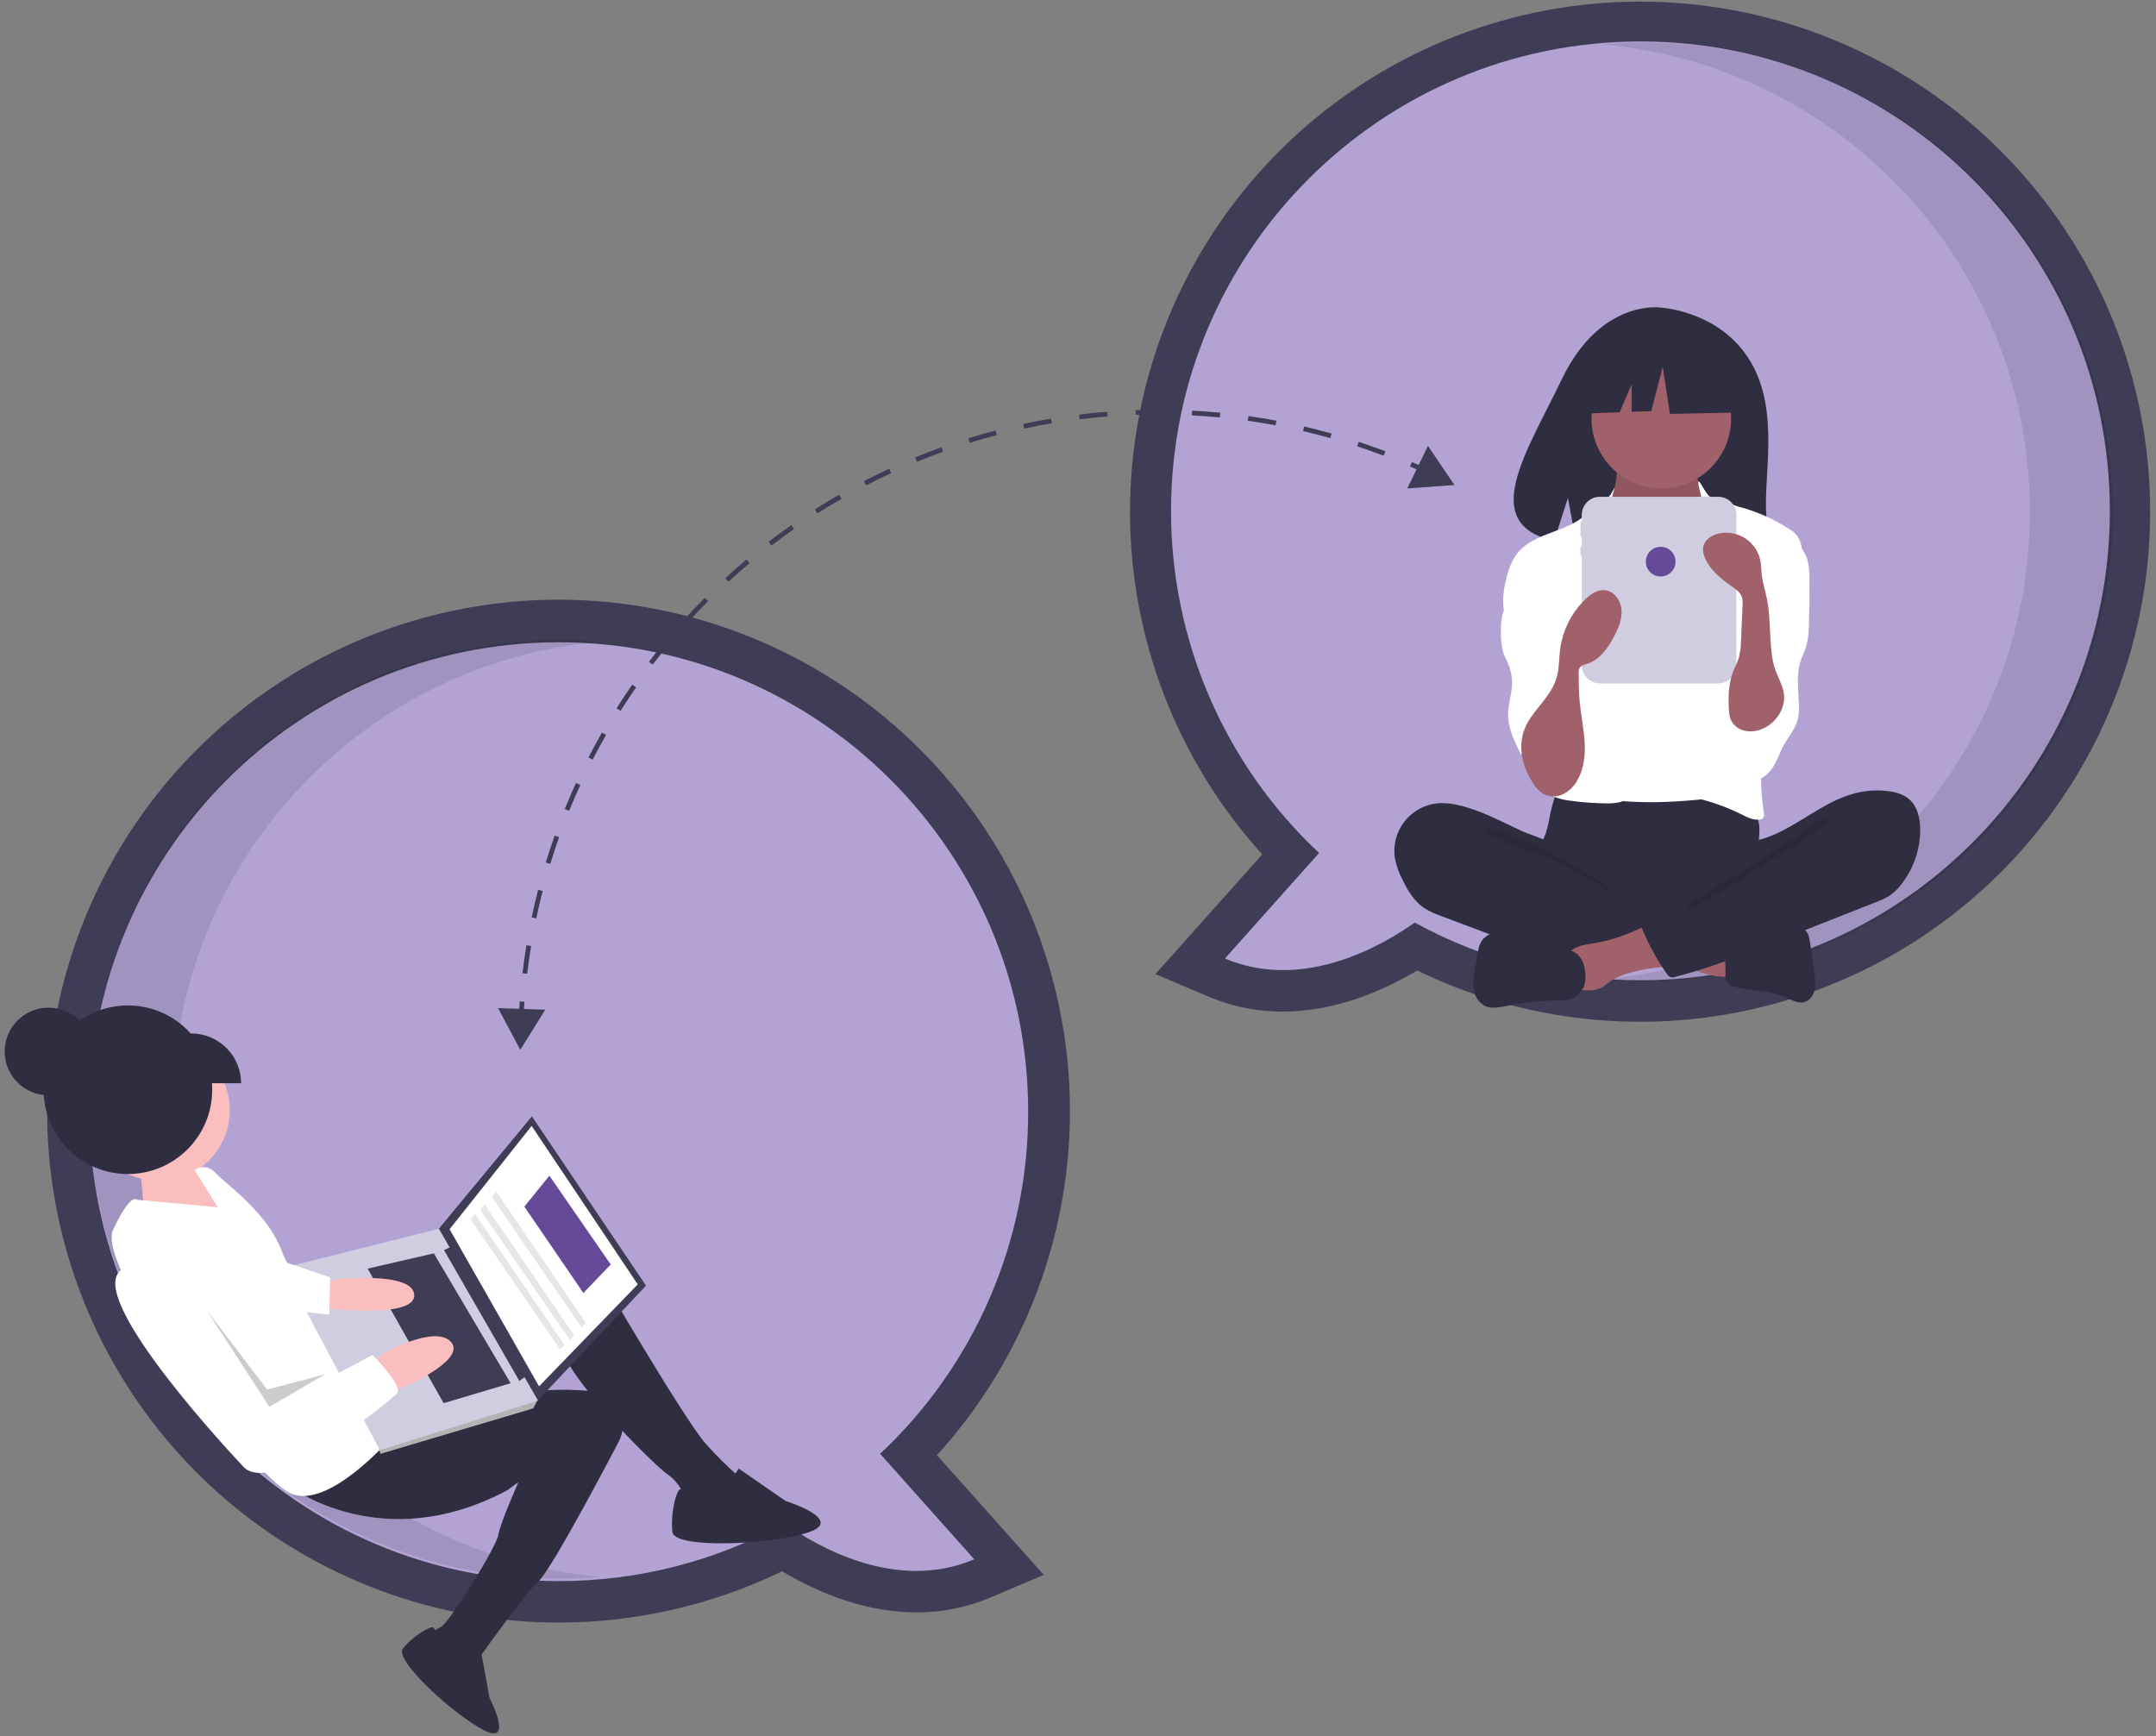 <svg width="231" height="186" viewBox="0 0 231 186" fill="none" xmlns="http://www.w3.org/2000/svg">
<rect x="0" y="0" width="231" height="186" fill="#808080" stroke="none"/>
<g clip-path="url(#clip0)">
<path d="M151.84 103.98C146.988 106.89 138.343 110.536 129.509 106.789L123.799 104.367L135.242 91.539C126.111 81.471 121.059 68.361 121.073 54.768C121.087 41.176 126.165 28.076 135.317 18.027C144.47 7.977 157.038 1.699 170.57 0.417C184.102 -0.865 197.626 2.942 208.502 11.094C219.379 19.247 226.827 31.16 229.393 44.508C231.958 57.856 229.458 71.681 222.379 83.285C215.301 94.889 204.152 103.439 191.109 107.265C178.066 111.092 164.066 109.921 151.84 103.98V103.98ZM129.915 54.738C129.889 61.004 131.161 67.207 133.65 72.957C136.138 78.708 139.79 83.882 144.374 88.152L147.531 91.119L140.33 99.19C144.081 98.429 147.348 96.4 149.004 95.222L151.277 93.605L153.722 94.948C160.479 98.647 168.059 100.586 175.762 100.585C201.043 100.585 221.61 80.018 221.61 54.738C221.61 29.457 201.043 8.89 175.762 8.89C150.482 8.89 129.915 29.457 129.915 54.738V54.738Z" fill="#3F3D56"/>
<path d="M125.47 54.738C125.47 26.962 147.987 4.445 175.762 4.445C203.538 4.445 226.055 26.962 226.055 54.738C226.055 82.514 203.538 105.03 175.762 105.03C167.309 105.043 158.99 102.914 151.581 98.844C148.105 101.317 139.624 106.251 131.245 102.697L141.331 91.392C136.317 86.694 132.322 81.017 129.594 74.712C126.866 68.406 125.462 61.608 125.47 54.738Z" fill="#B3A3D4"/>
<path opacity="0.1" d="M217.487 54.847C217.487 28.569 197.333 7.002 171.64 4.752C173.105 4.623 174.586 4.554 176.085 4.554C203.861 4.554 226.377 27.071 226.377 54.847C226.377 82.623 203.861 105.139 176.085 105.139C174.589 105.139 173.109 105.069 171.647 104.941C197.337 102.687 217.487 81.122 217.487 54.847Z" fill="black"/>
<path d="M59.868 173.847C47.302 173.853 35.115 169.54 25.35 161.629C15.586 153.719 8.837 142.693 6.234 130.399C3.632 118.105 5.334 105.29 11.056 94.102C16.778 82.913 26.172 74.031 37.663 68.945C49.154 63.858 62.044 62.876 74.173 66.163C86.302 69.449 96.933 76.805 104.285 86.997C111.636 97.189 115.26 109.598 114.551 122.145C113.842 134.691 108.841 146.613 100.388 155.911L111.831 168.739L106.121 171.161C97.287 174.908 88.643 171.262 83.791 168.352C76.334 171.967 68.155 173.846 59.868 173.847ZM59.868 73.262C34.588 73.262 14.021 93.829 14.021 119.11C14.021 144.39 34.588 164.957 59.868 164.957C67.572 164.958 75.152 163.019 81.909 159.32L84.353 157.976L86.626 159.594C88.283 160.772 91.55 162.801 95.3 163.562L88.1 155.49L91.256 152.524C95.841 148.253 99.492 143.08 101.981 137.329C104.469 131.579 105.741 125.375 105.716 119.11C105.716 93.829 85.149 73.262 59.868 73.262Z" fill="#3F3D56"/>
<path d="M110.161 119.11C110.161 91.334 87.644 68.817 59.868 68.817C32.093 68.817 9.576 91.334 9.576 119.11C9.576 146.885 32.093 169.402 59.868 169.402C68.322 169.415 76.641 167.286 84.049 163.216C87.526 165.689 96.007 170.623 104.385 167.069L94.3 155.764C99.314 151.066 103.308 145.389 106.037 139.084C108.765 132.778 110.169 125.98 110.161 119.11Z" fill="#B3A3D4"/>
<path opacity="0.1" d="M18.466 118.856C18.466 92.578 38.62 71.011 64.313 68.761C62.848 68.632 61.367 68.563 59.868 68.563C32.093 68.563 9.576 91.08 9.576 118.856C9.576 146.632 32.093 169.148 59.868 169.148C61.364 169.148 62.844 169.078 64.306 168.95C38.616 166.696 18.466 145.131 18.466 118.856Z" fill="black"/>
<path d="M187.569 38.76C184.279 33.2 177.768 32.941 177.768 32.941C177.768 32.941 171.425 32.129 167.355 40.597C163.562 48.49 158.327 56.111 166.512 57.959L167.991 53.357L168.907 58.301C170.072 58.385 171.241 58.405 172.409 58.361C181.174 58.078 189.522 58.444 189.254 55.298C188.896 51.117 190.735 44.11 187.569 38.76Z" fill="#2F2E41"/>
<path d="M166.045 87.452C165.948 88.063 165.808 88.667 165.625 89.259C165.419 89.838 165.101 90.373 164.913 90.958C164.313 92.823 165.145 94.902 166.474 96.341C167.626 97.584 169.113 98.468 170.756 98.884C171.966 99.143 173.2 99.273 174.437 99.271C177.858 99.387 181.366 99.491 184.608 98.391C185.632 98.036 186.621 97.586 187.563 97.049C187.86 96.907 188.122 96.701 188.329 96.445C188.546 96.071 188.643 95.638 188.606 95.207C188.599 93.757 188.305 92.314 188.374 90.865C188.413 90.063 188.563 89.262 188.489 88.462C188.387 87.553 188.007 86.699 187.4 86.015C186.793 85.331 185.99 84.852 185.1 84.642C184.181 84.444 183.227 84.552 182.291 84.642C179.861 84.875 177.421 84.985 174.98 84.969C172.485 84.953 170.007 84.572 167.525 84.532C166.791 84.521 166.806 84.747 166.572 85.457C166.357 86.111 166.181 86.777 166.045 87.452Z" fill="#2F2E41"/>
<path d="M173.123 51.645C173.004 52.272 172.874 52.923 172.497 53.438C172.063 54.032 171.355 54.371 170.889 54.939C170.186 55.794 170.146 56.996 170.143 58.103C170.14 59.122 170.161 60.209 170.729 61.056C171.134 61.581 171.636 62.024 172.208 62.359C174.34 63.796 176.643 65.258 179.214 65.306C180.279 65.325 181.42 65.05 182.121 64.248C182.424 63.871 182.662 63.447 182.825 62.992C183.482 61.372 183.881 59.659 184.006 57.915C184.1 57.096 184.024 56.265 183.781 55.476C183.469 54.606 182.837 53.889 182.42 53.064C181.927 52.083 181.746 50.974 181.903 49.886C181.924 49.81 181.918 49.728 181.885 49.656C181.851 49.617 181.808 49.587 181.76 49.568C181.712 49.548 181.66 49.54 181.609 49.544L176.512 49.177C176.038 49.154 175.565 49.099 175.097 49.015C174.823 48.959 174.097 48.569 173.835 48.673C173.35 48.865 173.223 51.124 173.123 51.645Z" fill="#A0616A"/>
<path opacity="0.1" d="M173.123 51.803C173.004 52.431 172.874 53.082 172.497 53.597C172.063 54.191 171.355 54.53 170.889 55.098C170.186 55.952 170.146 57.155 170.143 58.262C170.14 59.281 170.161 60.368 170.729 61.214C171.134 61.74 171.636 62.183 172.208 62.518C174.34 63.955 176.643 65.417 179.214 65.465C180.279 65.484 181.42 65.209 182.121 64.407C182.424 64.03 182.662 63.606 182.825 63.151C183.482 61.531 183.881 59.818 184.006 58.074C184.1 57.254 184.024 56.424 183.781 55.635C183.469 54.765 182.837 54.048 182.42 53.223C181.927 52.242 181.746 51.133 181.903 50.045C181.924 49.969 181.918 49.887 181.885 49.815C181.851 49.776 181.808 49.746 181.76 49.727C181.712 49.707 181.66 49.699 181.609 49.703L176.512 49.336C176.038 49.312 175.565 49.258 175.097 49.174C174.823 49.118 174.097 48.728 173.835 48.832C173.35 49.024 173.223 51.283 173.123 51.803Z" fill="black"/>
<path d="M177.997 52.328C182.126 52.328 185.474 48.98 185.474 44.851C185.474 40.722 182.126 37.374 177.997 37.374C173.868 37.374 170.52 40.722 170.52 44.851C170.52 48.98 173.868 52.328 177.997 52.328Z" fill="#A0616A"/>
<path d="M174.172 61.597C174.541 62.025 174.986 62.381 175.485 62.647C176.005 62.862 176.563 62.968 177.126 62.959C178.474 62.997 179.935 62.75 180.872 61.781C182.081 60.532 182.041 58.517 182.988 57.06C183.065 56.928 183.169 56.814 183.294 56.726C183.453 56.64 183.632 56.599 183.813 56.607C185.009 56.596 186.052 57.372 186.992 58.111C187.435 58.416 187.815 58.803 188.111 59.251C188.297 59.614 188.425 60.004 188.489 60.407C188.955 62.685 189.107 65.015 189.257 67.336C189.339 68.618 189.422 69.902 189.416 71.186C189.396 75.419 188.412 79.58 187.434 83.698C187.308 84.229 187.135 84.822 186.653 85.076C186.438 85.173 186.207 85.229 185.971 85.243C183.169 85.572 180.361 85.901 177.54 85.945C176.44 85.961 175.339 85.935 174.239 85.865C174.05 85.862 173.862 85.829 173.683 85.768C173.44 85.651 173.231 85.474 173.077 85.253C171.551 83.33 171.461 80.672 171.471 78.217C171.495 72.216 171.709 66.219 172.114 60.227C172.148 59.733 172.155 59.132 171.798 58.743C172.492 59.771 173.287 60.727 174.172 61.597Z" fill="white"/>
<path d="M172.588 52.964C172.336 53.421 170.474 54.556 170.114 54.935C168.106 57.052 164.441 56.973 162.604 59.24C161.958 60.038 161.622 61.04 161.375 62.036C161.026 63.446 160.84 64.983 161.425 66.311C161.988 67.59 163.173 68.474 163.977 69.616C164.861 70.87 165.258 72.393 165.638 73.879C165.919 74.976 166.203 76.101 166.093 77.228C165.969 78.51 165.349 79.683 164.982 80.918C164.616 82.153 164.553 83.623 165.4 84.593C166.022 85.306 166.998 85.589 167.93 85.748C169.125 85.927 170.329 86.032 171.537 86.062C172.603 86.109 173.778 86.118 174.598 85.434C175.244 84.895 175.526 84.02 175.562 83.179C175.598 82.338 175.423 81.504 175.314 80.669C175.2 79.803 175.156 78.93 175.12 78.058C174.956 74.145 174.933 70.229 175.053 66.311C175.113 65.496 175.073 64.678 174.934 63.873C174.705 62.825 174.139 61.888 173.666 60.925C172.721 59.111 172.293 57.073 172.429 55.032C172.572 52.935 173.487 51.337 172.588 52.964Z" fill="white"/>
<path d="M183.088 53.123C183.472 53.519 184.779 53.649 185.269 53.903C185.729 54.116 186.209 54.282 186.702 54.4C188.487 54.915 190.185 55.694 191.739 56.711C192.062 56.9 192.347 57.147 192.581 57.439C192.827 57.84 192.986 58.288 193.047 58.755C193.287 59.941 193.527 61.142 193.473 62.352C193.416 63.636 193.03 64.879 192.646 66.106L191.212 70.689C190.142 74.11 189.065 77.564 188.764 81.136C188.598 83.116 188.672 85.108 188.985 87.07C189.014 87.165 189.023 87.266 189.011 87.365C188.998 87.464 188.965 87.559 188.913 87.645C188.818 87.738 188.694 87.795 188.562 87.806C187.87 87.914 187.2 87.561 186.573 87.249C184.657 86.296 182.612 85.627 180.503 85.263C181.328 84.072 181.963 82.761 182.389 81.377C182.63 80.498 182.82 79.605 182.958 78.704L183.625 74.847C183.896 73.437 184.087 72.013 184.197 70.582C184.248 70.045 184.216 69.503 184.104 68.975C183.951 68.473 183.747 67.987 183.495 67.526C182.396 65.24 181.881 62.631 182.313 60.132C182.502 59.038 182.87 57.943 182.717 56.843C182.569 55.786 182.722 54.965 182.451 53.919C181.338 49.623 182.364 52.379 183.088 53.123Z" fill="white"/>
<path d="M162.585 62.854C162.084 63.894 161.247 64.78 160.961 65.898C160.851 66.421 160.803 66.955 160.82 67.489C160.77 68.294 160.85 69.101 161.056 69.881C161.215 70.374 161.474 70.829 161.66 71.313C161.92 71.988 162.036 72.711 162 73.433C161.95 74.435 161.61 75.407 161.583 76.41C161.541 77.986 162.271 79.468 162.982 80.875C163.161 80.432 163.435 80.033 163.784 79.706C164.134 79.38 164.55 79.133 165.005 78.985C165.459 78.836 165.941 78.788 166.416 78.845C166.89 78.901 167.347 79.061 167.754 79.313C167.917 79.113 167.994 78.856 167.969 78.6C168.022 76.771 168.072 74.942 168.121 73.113C168.198 70.284 168.271 67.418 167.621 64.664C167.327 63.421 166.87 62.182 166.032 61.218C165.591 60.71 164.093 59.372 163.368 59.941C163.043 60.197 163.119 60.894 163.067 61.246C162.989 61.803 162.827 62.346 162.585 62.854Z" fill="white"/>
<path d="M193.62 59.858C193.822 60.608 193.908 61.384 193.876 62.16C193.885 63.74 193.864 65.321 193.813 66.902C193.821 67.713 193.717 68.52 193.505 69.303C193.343 69.812 193.093 70.289 192.926 70.796C192.426 72.316 192.699 73.964 192.742 75.564C192.772 76.081 192.728 76.601 192.611 77.106C192.347 78.097 191.636 78.898 191.141 79.797C190.67 80.65 190.386 81.607 189.823 82.403C189.261 83.199 188.288 83.83 187.344 83.585C186.629 83.4 186.122 82.767 185.77 82.118C185.003 80.69 184.741 79.045 185.026 77.449C185.379 75.508 186.519 73.785 186.93 71.856C187.495 69.206 186.637 66.471 186.662 63.761C186.651 63.337 186.708 62.913 186.833 62.507C187.049 61.888 187.512 61.394 187.94 60.897C188.475 60.277 188.972 59.625 189.428 58.945C189.734 58.488 190.15 57.312 190.694 57.215C191.906 56.996 193.319 58.921 193.62 59.858Z" fill="white"/>
<path d="M156.292 86.273C155.621 86.105 154.93 86.031 154.239 86.055C153.513 86.095 152.803 86.289 152.158 86.625C151.513 86.96 150.946 87.429 150.496 88.001C150.046 88.572 149.723 89.233 149.548 89.939C149.373 90.645 149.351 91.38 149.482 92.095C149.649 92.87 149.923 93.618 150.295 94.318C150.84 95.423 151.493 96.525 152.501 97.233C153.108 97.623 153.762 97.934 154.447 98.16L159.755 100.159C160.536 100.454 161.317 100.748 162.106 101.021C166.068 102.39 170.199 103.211 174.384 103.461C175.657 103.581 176.941 103.516 178.196 103.268C178.499 103.229 178.777 103.079 178.976 102.847C179.078 102.67 179.137 102.473 179.151 102.27L179.477 99.984C179.551 99.665 179.541 99.333 179.45 99.02C179.3 98.635 178.925 98.394 178.567 98.188C175.077 96.184 171.003 95.078 168.065 92.327C167.374 91.679 166.795 90.653 165.955 90.213C165.002 89.714 163.88 89.429 162.895 88.969C160.742 87.964 158.625 86.809 156.292 86.273Z" fill="#2F2E41"/>
<path opacity="0.1" d="M161.591 89.356C163.468 89.944 171.389 94.017 172.747 95.439C172.565 95.505 166.39 92.044 166.205 91.989C164.506 91.522 162.843 90.936 161.227 90.235C160.906 90.086 159.137 89.386 159.217 88.98C159.307 88.522 161.258 89.252 161.591 89.356Z" fill="black"/>
<path d="M184.999 104.647C185.106 104.655 185.212 104.624 185.297 104.56C185.334 104.512 185.362 104.457 185.378 104.398C185.394 104.339 185.398 104.278 185.39 104.217L185.381 101.102C184.485 100.675 183.483 100.538 182.5 100.407L177.91 99.793C178.016 99.808 177.193 101.77 177.319 102.032C177.541 102.494 179.241 102.903 179.721 103.121C181.388 103.879 183.121 104.713 184.999 104.647Z" fill="#A0616A"/>
<path d="M170.6 101.091C169.734 101.229 168.767 101.351 168.205 102.026C167.494 102.881 167.797 104.156 168.136 105.216C168.157 105.353 168.205 105.484 168.277 105.602C168.349 105.72 168.445 105.822 168.557 105.903C168.67 105.983 168.797 106.04 168.932 106.07C169.067 106.101 169.207 106.104 169.343 106.079C170.133 106.129 170.974 106.168 171.665 105.781C171.977 105.574 172.278 105.35 172.566 105.11C173.076 104.772 173.635 104.516 174.225 104.352C175.308 104.012 176.423 103.782 177.553 103.666C177.998 103.646 178.439 103.568 178.864 103.435C179.077 103.367 179.271 103.25 179.431 103.095C179.591 102.939 179.713 102.749 179.788 102.539C179.948 101.973 179.619 101.395 179.303 100.899C178.939 100.248 178.467 99.665 177.907 99.174C177.052 98.51 176.629 99.019 175.768 99.444C174.138 100.249 172.396 100.804 170.6 101.091Z" fill="#A0616A"/>
<path d="M168.336 101.872L162.834 100.246C162.174 100.016 161.484 99.882 160.786 99.849C160.437 99.835 160.088 99.895 159.764 100.026C159.44 100.157 159.147 100.356 158.906 100.609C158.479 101.11 158.357 101.795 158.251 102.444L158.023 103.832C157.872 104.532 157.829 105.252 157.896 105.965C157.933 106.322 158.05 106.665 158.24 106.97C158.429 107.274 158.685 107.531 158.989 107.722C159.75 108.137 160.684 107.934 161.533 107.761C163.25 107.41 164.996 107.223 166.747 107.201C167.406 107.194 168.097 107.202 168.679 106.893C169.016 106.693 169.3 106.413 169.505 106.079C169.71 105.744 169.83 105.364 169.855 104.972C169.964 103.786 169.568 102.236 168.336 101.872Z" fill="#2F2E41"/>
<path d="M187.162 100.455C187.875 100.33 188.505 99.924 189.188 99.685C190.15 99.348 191.193 99.348 192.212 99.352C192.587 99.318 192.963 99.393 193.296 99.569C193.745 99.868 193.86 100.466 193.936 101L194.397 104.221C194.52 104.822 194.533 105.441 194.435 106.046C194.299 106.643 193.893 107.219 193.3 107.373C192.581 107.56 191.875 107.1 191.196 106.798C189.498 106.044 187.525 106.237 185.754 105.673C185.585 105.639 185.425 105.569 185.284 105.469C185.144 105.369 185.027 105.24 184.94 105.09C184.879 104.911 184.858 104.722 184.876 104.534C184.907 103.498 184.688 102.084 185 101.095C185.28 100.205 186.366 100.455 187.162 100.455Z" fill="#2F2E41"/>
<path d="M198.806 84.977C199.905 84.701 201.045 84.623 202.171 84.747C203.071 84.846 203.998 85.096 204.655 85.719C205.455 86.477 205.712 87.649 205.733 88.751C205.768 90.945 205.041 93.083 203.674 94.8C203.341 95.235 202.944 95.617 202.497 95.933C202.015 96.235 201.502 96.482 200.966 96.671L189.078 101.36C185.95 102.594 182.812 103.831 179.55 104.644C179.461 104.687 179.364 104.712 179.265 104.717C179.166 104.722 179.067 104.707 178.974 104.674C178.881 104.64 178.795 104.588 178.723 104.521C178.65 104.453 178.592 104.372 178.551 104.282C177.509 102.794 176.635 101.196 175.945 99.516C175.913 99.476 175.89 99.429 175.879 99.378C175.869 99.328 175.871 99.275 175.884 99.226C175.898 99.176 175.924 99.13 175.959 99.093C175.995 99.055 176.038 99.027 176.087 99.01L184.496 94.178C185.112 93.857 185.687 93.461 186.207 92.999C186.57 92.647 186.868 92.233 187.086 91.776C187.26 91.412 187.276 90.553 187.499 90.284C187.717 90.02 188.462 89.999 188.807 89.895C189.292 89.747 189.768 89.567 190.231 89.357C192.112 88.516 193.787 87.293 195.59 86.308C196.601 85.73 197.682 85.282 198.806 84.977Z" fill="#2F2E41"/>
<path opacity="0.1" d="M194.039 88.584C192.594 89.669 190.724 90.667 189.292 91.78C188.803 92.16 180.658 96.74 180.542 97.348C181.878 97.573 190.387 91.621 191.604 91.027C192.822 90.433 193.901 89.595 194.97 88.764C195.243 88.552 196.398 87.915 195.616 87.678C195.175 87.545 194.364 88.367 194.039 88.584Z" fill="black"/>
<path d="M184.099 53.228H171.418C170.903 53.228 170.408 53.433 170.044 53.797C169.68 54.161 169.475 54.656 169.475 55.171V55.882H169.337V57.473H169.475V58.587H169.337V59.541H169.475V71.279C169.475 71.794 169.68 72.288 170.044 72.653C170.408 73.017 170.903 73.222 171.418 73.222H184.099C184.614 73.222 185.108 73.017 185.472 72.653C185.836 72.288 186.041 71.794 186.041 71.279V55.171C186.041 54.656 185.836 54.161 185.472 53.797C185.108 53.433 184.614 53.228 184.099 53.228Z" fill="#D0CDE1"/>
<path d="M186.114 38.224L179.682 34.855L170.8 36.233L168.963 44.349L173.537 44.173L174.815 41.191V44.124L176.926 44.043L178.151 39.296L178.917 44.349L186.42 44.196L186.114 38.224Z" fill="#2F2E41"/>
<path d="M164.268 83.925C164.559 84.42 164.972 84.831 165.468 85.12C165.794 85.268 166.149 85.341 166.507 85.331C166.864 85.321 167.215 85.23 167.532 85.064C168.165 84.725 168.684 84.205 169.022 83.571C169.721 82.337 169.865 80.86 169.778 79.444C169.691 78.028 169.389 76.634 169.255 75.222C169.157 74.195 169.15 73.162 169.142 72.131C169.118 71.915 169.163 71.696 169.272 71.506C169.458 71.32 169.7 71.2 169.961 71.162C171.372 70.743 172.308 69.421 172.98 68.111C173.428 67.236 173.818 66.281 173.731 65.302C173.645 64.323 172.941 63.337 171.964 63.237C171.158 63.154 170.413 63.666 169.832 64.231C168.365 65.663 167.423 67.546 167.156 69.579C167.028 70.574 167.065 71.597 166.794 72.563C166.216 74.626 164.407 75.891 163.506 77.747C162.513 79.793 163.061 82.115 164.268 83.925Z" fill="#A0616A"/>
<path d="M190.882 76.043C190.676 76.522 190.376 76.954 190.001 77.315C189.625 77.676 189.181 77.958 188.695 78.144C188.091 78.387 187.424 78.428 186.794 78.261C186.482 78.174 186.194 78.017 185.953 77.801C185.711 77.585 185.523 77.316 185.402 77.015C185.306 76.712 185.253 76.397 185.245 76.08C185.155 74.688 185.19 73.255 185.695 71.955C185.89 71.454 186.153 70.979 186.306 70.463C186.458 69.868 186.535 69.257 186.537 68.643L186.703 64.847C186.73 64.571 186.711 64.293 186.646 64.024C186.481 63.474 185.967 63.118 185.496 62.79C184.359 61.999 183.235 61.076 182.683 59.805C182.494 59.422 182.426 58.99 182.489 58.568C182.645 57.814 183.405 57.326 184.157 57.162C184.649 57.054 185.158 57.047 185.652 57.142C186.147 57.236 186.618 57.429 187.036 57.71C187.454 57.991 187.81 58.354 188.084 58.776C188.358 59.199 188.544 59.672 188.63 60.169C188.705 60.597 188.704 61.034 188.747 61.467C188.84 62.385 189.131 63.269 189.313 64.174C189.762 66.401 189.529 68.703 189.973 70.93C190.345 72.791 191.744 74.006 190.882 76.043Z" fill="#A0616A"/>
<path d="M177.928 61.768C178.806 61.768 179.519 61.056 179.519 60.177C179.519 59.299 178.806 58.586 177.928 58.586C177.049 58.586 176.337 59.299 176.337 60.177C176.337 61.056 177.049 61.768 177.928 61.768Z" fill="#644A98"/>
<path d="M5.193 117.352C7.785 117.352 9.886 115.251 9.886 112.659C9.886 110.068 7.785 107.967 5.193 107.967C2.602 107.967 0.5 110.068 0.5 112.659C0.5 115.251 2.602 117.352 5.193 117.352Z" fill="#2F2E41"/>
<path d="M22.204 126.591L19.84 124.293L15.094 125.768L15.55 131.263L25.309 130.81L22.311 126.736L22.204 126.591Z" fill="#FBBEBE"/>
<path d="M17.034 126.543C21.224 126.543 24.621 123.147 24.621 118.957C24.621 114.766 21.224 111.37 17.034 111.37C12.844 111.37 9.447 114.766 9.447 118.957C9.447 123.147 12.844 126.543 17.034 126.543Z" fill="#FBBEBE"/>
<path d="M64.134 136.329C64.134 136.329 73.454 152.346 75.673 154.751C76.728 155.934 77.852 157.055 79.038 158.105C79.038 158.105 77.996 161.564 76.335 161.441C75.388 161.384 74.46 161.155 73.595 160.766C73.595 160.766 72.854 158.844 71.561 158.001C70.268 157.159 59.704 146.766 59.95 143.444C60.197 140.123 64.134 136.329 64.134 136.329Z" fill="#2F2E41"/>
<path d="M30.94 159.186C30.94 159.186 40.878 166.9 54.384 159.652L55.548 158.796C55.548 158.796 53.584 163.214 53.402 164.412C53.19 165.801 48.077 173.938 47.242 174.328C46.407 174.718 46.224 175.078 46.224 175.078L49.765 178.976L51.074 178.012C51.074 178.012 56.18 170.778 57.673 169.455C59.167 168.132 66.282 154.485 66.282 154.485C66.282 154.485 69.002 149.343 62.213 148.956C55.424 148.57 52.3 150.42 52.3 150.42L40.252 152.334L30.94 159.186Z" fill="#2F2E41"/>
<path d="M79.154 157.348L84.18 160.826C84.18 160.826 90.593 162.835 86.643 164.172C82.693 165.509 72.283 165.993 72.047 164.148C71.811 162.303 72.457 159.399 72.977 159.558C73.496 159.717 77.1 160.653 79.154 157.348Z" fill="#2F2E41"/>
<path d="M51.519 176.817L52.45 181.926C52.45 181.926 55.095 186.986 51.919 185.416C48.742 183.846 42.198 177.883 43.165 176.633C44.131 175.383 46.264 174.027 46.48 174.434C46.697 174.842 48.3 177.569 51.519 176.817Z" fill="#2F2E41"/>
<path d="M41.935 154.011C41.935 154.011 35.179 161.899 31.078 159.983C26.976 158.067 10.197 135.875 12.113 131.774C14.029 127.673 14.671 128.546 14.671 128.546L23.335 129.347L20.842 125.35C20.842 125.35 22.006 124.493 23.115 125.696C24.224 126.898 28.677 129.901 30.228 134.142C31.779 138.384 36.334 138.172 36.334 138.172L41.935 154.011Z" fill="white"/>
<path d="M69.215 137.748L57.505 150.178L47.015 131.657L56.987 119.608L69.215 137.748Z" fill="#3F3D56"/>
<path d="M68.331 137.613L57.755 148.537L48.17 131.704L56.96 120.638L68.331 137.613Z" fill="white"/>
<path d="M56.931 149.704L57.505 150.178L57.137 150.898L40.762 155.771L40.607 155.21L41.352 154.44L56.931 149.704Z" fill="#B3B3B3"/>
<path d="M57.651 150.071L40.694 155.373L30.357 135.842L47.015 131.657L57.651 150.071Z" fill="#D0CDE1"/>
<path d="M56.374 147.422L55.646 147.958L47.572 133.938L48.407 133.549L56.374 147.422Z" fill="#3F3D56"/>
<path d="M54.705 148.202L47.532 150.341L39.389 135.924L46.485 134.29L54.705 148.202Z" fill="#3F3D56"/>
<path d="M34.497 137.505L35.982 137.085C35.982 137.085 44.265 136.148 44.386 138.751C44.506 141.353 34.871 140.146 34.871 140.146L33.586 138.4L34.497 137.505Z" fill="#FBBEBE"/>
<path d="M41.761 149.205L43.829 148.356C43.829 148.356 50.068 145.559 48.278 143.736C46.488 141.913 40.968 145.079 40.968 145.079L39.911 146.081L41.761 149.205Z" fill="#FBBEBE"/>
<path d="M39.919 145.178C39.919 145.178 43.285 148.532 42.519 149.32C41.753 150.108 29.194 160.471 26.081 157.155C22.968 153.839 7.8 137.191 13.702 135.763C19.604 134.335 21.163 137.673 21.163 137.673L28.955 151.003L39.919 145.178Z" fill="white"/>
<path d="M29.841 134.988L35.37 136.863L35.28 140.854L29.433 140.223L29.841 134.988Z" fill="white"/>
<path opacity="0.2" d="M34.824 147.245L28.867 150.732L22.061 140.264L28.631 148.887L34.824 147.245Z" fill="black"/>
<path d="M13.704 125.789C18.692 125.789 22.736 121.746 22.736 116.757C22.736 111.769 18.692 107.725 13.704 107.725C8.716 107.725 4.672 111.769 4.672 116.757C4.672 121.746 8.716 125.789 13.704 125.789Z" fill="#2F2E41"/>
<path d="M62.506 138.536L56.182 129.284L58.862 125.966L65.434 135.484L62.506 138.536Z" fill="#644A98"/>
<path d="M62.328 142.256L52.7 128.259L53.175 127.685L62.758 141.715L62.328 142.256Z" fill="#E6E6E6"/>
<path d="M61.087 143.617L51.459 129.62L51.934 129.046L61.517 143.077L61.087 143.617Z" fill="#E6E6E6"/>
<path d="M60.03 144.619L50.402 130.622L50.877 130.048L60.46 144.079L60.03 144.619Z" fill="#E6E6E6"/>
<path d="M17.704 110.728H20.498C21.912 110.728 23.269 111.29 24.269 112.29C25.27 113.29 25.832 114.647 25.832 116.062H17.704V110.728Z" fill="#2F2E41"/>
<path d="M56.191 107.333L55.685 107.295C55.665 107.559 55.651 107.823 55.634 108.088L53.361 108.012L55.746 112.481L58.424 108.181L56.142 108.105C56.159 107.847 56.172 107.589 56.191 107.333Z" fill="#3F3D56"/>
<path d="M69.526 70.904L69.93 71.213C70.536 70.419 71.169 69.627 71.811 68.859L71.421 68.533C70.774 69.307 70.137 70.105 69.526 70.904Z" fill="#3F3D56"/>
<path d="M73.418 66.248L73.793 66.59C74.467 65.852 75.167 65.119 75.873 64.411L75.513 64.052C74.802 64.765 74.097 65.504 73.418 66.248Z" fill="#3F3D56"/>
<path d="M77.702 61.952L78.046 62.326C78.783 61.649 79.544 60.981 80.308 60.339L79.981 59.95C79.211 60.597 78.445 61.27 77.702 61.952Z" fill="#3F3D56"/>
<path d="M66.059 75.888L66.489 76.159C67.022 75.315 67.583 74.47 68.155 73.648L67.738 73.358C67.162 74.186 66.597 75.037 66.059 75.888Z" fill="#3F3D56"/>
<path d="M82.345 58.051L82.654 58.454C83.448 57.844 84.264 57.245 85.081 56.674L84.79 56.258C83.967 56.834 83.144 57.437 82.345 58.051Z" fill="#3F3D56"/>
<path d="M63.045 81.161L63.497 81.393C63.954 80.503 64.438 79.612 64.935 78.743L64.494 78.491C63.993 79.366 63.506 80.264 63.045 81.161Z" fill="#3F3D56"/>
<path d="M58.145 95.46L57.653 95.334C57.402 96.308 57.17 97.302 56.962 98.288L57.459 98.393C57.665 97.415 57.896 96.428 58.145 95.46Z" fill="#3F3D56"/>
<path d="M87.311 54.575L87.584 55.003C88.426 54.468 89.291 53.943 90.157 53.445L89.903 53.005C89.031 53.507 88.159 54.035 87.311 54.575Z" fill="#3F3D56"/>
<path d="M56.905 101.353L56.403 101.27C56.24 102.262 56.097 103.273 55.977 104.274L56.482 104.334C56.6 103.34 56.743 102.337 56.905 101.353Z" fill="#3F3D56"/>
<path d="M60.509 86.683L60.98 86.875C61.356 85.948 61.76 85.016 62.177 84.106L61.716 83.894C61.295 84.811 60.889 85.749 60.509 86.683Z" fill="#3F3D56"/>
<path d="M58.475 92.413L58.961 92.561C59.254 91.603 59.572 90.638 59.907 89.695L59.428 89.525C59.091 90.475 58.77 91.447 58.475 92.413Z" fill="#3F3D56"/>
<path d="M121.675 44.449C122.671 44.415 123.685 44.401 124.688 44.41L124.693 43.903C123.683 43.893 122.661 43.907 121.658 43.942L121.675 44.449Z" fill="#3F3D56"/>
<path d="M92.562 51.552L92.796 52.003C93.683 51.543 94.591 51.098 95.495 50.679L95.281 50.218C94.371 50.64 93.456 51.089 92.562 51.552Z" fill="#3F3D56"/>
<path d="M133.696 45.083C134.687 45.223 135.687 45.387 136.668 45.571L136.762 45.072C135.773 44.886 134.765 44.721 133.767 44.58L133.696 45.083Z" fill="#3F3D56"/>
<path d="M139.617 46.191C140.59 46.418 141.572 46.67 142.535 46.941L142.672 46.452C141.702 46.179 140.713 45.925 139.733 45.696L139.617 46.191Z" fill="#3F3D56"/>
<path d="M145.415 47.821C146.364 48.134 147.319 48.473 148.254 48.828L148.435 48.353C147.492 47.995 146.53 47.654 145.574 47.338L145.415 47.821Z" fill="#3F3D56"/>
<path d="M127.7 44.503C128.7 44.555 129.711 44.631 130.704 44.727L130.753 44.221C129.753 44.124 128.734 44.048 127.726 43.996L127.7 44.503Z" fill="#3F3D56"/>
<path d="M115.61 44.417L115.672 44.921C116.662 44.8 117.67 44.698 118.668 44.62L118.628 44.113C117.623 44.192 116.607 44.294 115.61 44.417Z" fill="#3F3D56"/>
<path d="M103.759 46.958L103.91 47.444C104.864 47.148 105.838 46.87 106.805 46.617L106.677 46.126C105.703 46.38 104.721 46.66 103.759 46.958Z" fill="#3F3D56"/>
<path d="M98.056 49.007L98.249 49.477C99.173 49.098 100.116 48.735 101.053 48.398L100.882 47.92C99.937 48.259 98.987 48.625 98.056 49.007Z" fill="#3F3D56"/>
<path d="M109.628 45.424L109.735 45.92C110.711 45.711 111.706 45.521 112.693 45.355L112.608 44.854C111.614 45.021 110.612 45.213 109.628 45.424Z" fill="#3F3D56"/>
<path d="M155.834 51.969L152.995 47.774L151.997 49.828C151.755 49.721 151.515 49.61 151.274 49.506L151.072 49.972C151.307 50.074 151.54 50.181 151.775 50.286L150.781 52.331L155.834 51.969Z" fill="#3F3D56"/>
</g>
<defs>
<clipPath id="clip0">
<rect width="230" height="185.718" fill="white" transform="translate(0.5)"/>
</clipPath>
</defs>
</svg>
